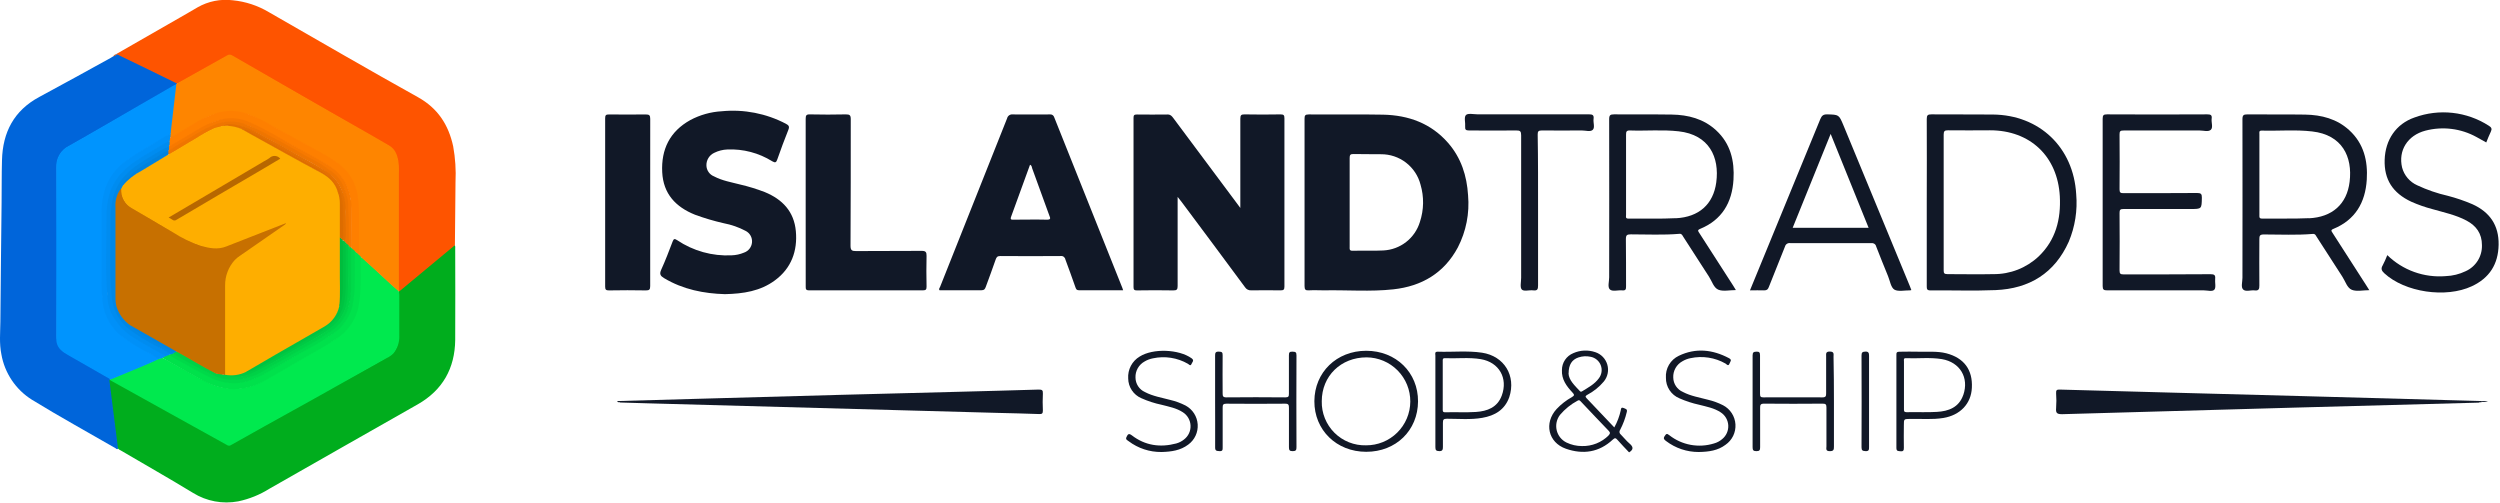 <svg width="995" height="200" viewBox="0 0 995 200" fill="none" xmlns="http://www.w3.org/2000/svg">
<g clip-path="url(#clip0_2_448)">
<path d="M181.052 97.588C181.192 98.021 181.233 98.48 181.173 98.932C181.173 111.026 181.267 123.12 181.173 135.282C181.052 146.583 176.174 155.278 166.27 160.922C146.597 172.143 126.87 183.256 107.223 194.517C103.41 196.915 99.201 198.617 94.793 199.543C88.609 200.701 82.216 199.508 76.866 196.197C67.352 190.405 57.65 184.909 48.041 179.265C47.634 179.106 47.27 178.853 46.98 178.526C46.563 178.244 46.563 177.8 46.509 177.37C45.488 169.065 44.386 160.774 43.378 152.469C43.246 152.026 43.274 151.55 43.459 151.125C44.023 150.763 44.453 151.125 44.803 151.408C51.468 155.143 58.142 158.852 64.826 162.534C71.719 166.337 78.586 170.181 85.48 173.984L90.251 176.671C90.516 176.84 90.823 176.929 91.138 176.929C91.452 176.929 91.759 176.84 92.025 176.671L118.901 161.701C127.676 156.823 136.37 151.905 145.24 147.054C148.424 145.293 151.596 143.519 154.754 141.678C156.382 140.728 157.57 139.173 158.06 137.351C158.46 136.046 158.655 134.686 158.637 133.32C158.637 127.622 158.718 121.924 158.637 116.227C158.812 115.407 159.524 115.031 160.075 114.574C166.66 109.077 173.285 103.648 179.843 98.125C180.165 97.87 180.515 97.507 181.052 97.588Z" fill="#00AD1D"/>
<path d="M43.782 151.125C43.459 151.219 43.553 151.488 43.58 151.703C44.709 160.662 45.842 169.621 46.98 178.58C46.55 179.01 46.254 178.58 45.959 178.378C34.939 172.008 23.638 165.813 12.726 159.108C9.539 157.118 6.808 154.478 4.71 151.362C2.612 148.245 1.195 144.721 0.551 141.02C-0.336 136.706 0.108 132.339 0.148 127.998C0.269 112.249 0.47 96.499 0.632 80.736C0.699 75.079 0.632 69.421 0.793 63.764C1.075 52.637 5.55 43.996 15.655 38.581C25.17 33.488 34.59 28.233 44.05 23.046C44.426 22.845 44.776 22.603 45.152 22.375C45.529 22.146 46.066 21.877 46.496 21.514C46.885 21.444 47.286 21.531 47.611 21.756C54.828 25.304 62.071 28.785 69.327 32.265C69.798 32.493 70.403 32.614 70.523 33.286C70.51 33.381 70.476 33.472 70.425 33.553C70.374 33.634 70.307 33.703 70.228 33.757L41.658 50.205C36.955 52.892 32.252 55.674 27.548 58.268C25.998 59.026 24.706 60.225 23.833 61.714C22.961 63.203 22.547 64.917 22.643 66.64C22.715 89.037 22.715 111.407 22.643 133.75C22.561 135.194 22.911 136.63 23.648 137.874C24.386 139.119 25.477 140.116 26.782 140.738C32.157 143.775 37.533 146.919 42.908 150.01C43.311 150.252 43.795 150.413 43.983 150.91C44.037 151.112 43.943 151.166 43.782 151.125Z" fill="#0065DA"/>
<path d="M70.416 33.233C67.191 31.647 63.966 30.048 60.727 28.476L47.8 22.213C47.356 22.012 46.966 21.622 46.456 21.716C46.428 21.698 46.406 21.671 46.394 21.64C46.382 21.608 46.38 21.574 46.389 21.541C46.389 21.474 46.389 21.447 46.389 21.447L71.921 6.813C74.179 5.469 76.463 4.26 78.64 2.916C82.87 0.499 87.767 -0.486 92.602 0.108C97.731 0.603 102.685 2.237 107.102 4.892C126.816 16.193 146.476 27.629 166.311 38.662C174.279 43.096 178.512 49.681 180.367 58.241C181.212 62.916 181.523 67.673 181.294 72.418C181.204 80.804 181.124 89.194 181.052 97.588L158.785 116.079C158.67 116.014 158.584 115.909 158.543 115.783C158.409 115.166 158.368 114.531 158.422 113.902C158.422 98.188 158.422 82.479 158.422 66.774C158.549 64.348 157.915 61.942 156.608 59.894C155.731 58.816 154.612 57.96 153.343 57.394L113.794 34.711L92.495 22.482C92.164 22.269 91.779 22.155 91.386 22.155C90.993 22.155 90.608 22.269 90.278 22.482C84.096 25.936 77.941 29.43 71.733 32.83C71.316 33.058 70.953 33.421 70.416 33.233Z" fill="#FE5400"/>
<path d="M468.696 78.358V80.736C468.696 91.769 468.696 102.802 468.696 113.835C468.696 115.178 468.387 115.608 466.962 115.582C462.138 115.474 457.314 115.514 452.489 115.582C451.428 115.582 451.146 115.286 451.146 114.238C451.146 91.796 451.146 69.354 451.146 46.913C451.146 45.878 451.387 45.569 452.489 45.569C456.521 45.569 460.646 45.663 464.718 45.569C465.914 45.569 466.371 46.214 466.922 46.913L492.307 80.951L493.65 82.766V80.535C493.65 69.448 493.65 58.348 493.65 47.262C493.65 45.837 493.986 45.502 495.384 45.528C500.141 45.623 504.912 45.609 509.669 45.528C510.918 45.528 511.201 45.864 511.201 47.074C511.201 69.399 511.201 91.715 511.201 114.023C511.201 115.259 510.878 115.582 509.655 115.555C505.772 115.474 501.888 115.555 498.004 115.555C497.52 115.593 497.035 115.5 496.599 115.285C496.164 115.069 495.795 114.74 495.532 114.332C487.164 103.008 478.765 91.711 470.335 80.441C469.905 79.903 469.475 79.366 468.696 78.358Z" fill="#111827"/>
<path d="M288.504 117.073C280.185 116.831 271.867 115.232 264.315 110.704C262.864 109.843 262.366 109.104 263.146 107.384C264.826 103.689 266.277 99.886 267.715 96.096C268.158 94.954 268.508 94.941 269.502 95.586C275.891 99.885 283.5 102.002 291.191 101.619C292.883 101.565 294.55 101.201 296.11 100.544C296.973 100.252 297.734 99.716 298.299 99C298.864 98.285 299.21 97.421 299.294 96.513C299.388 95.571 299.192 94.623 298.734 93.795C298.275 92.967 297.576 92.298 296.728 91.877C294.014 90.445 291.101 89.427 288.087 88.853C284.188 87.97 280.35 86.834 276.597 85.453C268.924 82.376 263.992 77.135 263.562 68.548C263.106 59.437 266.586 52.328 274.716 47.8C278.593 45.725 282.877 44.523 287.267 44.279C296.082 43.414 304.958 45.147 312.8 49.264C313.915 49.856 314.305 50.339 313.767 51.67C312.195 55.54 310.771 59.477 309.373 63.428C308.943 64.638 308.607 64.92 307.357 64.194C302.011 60.859 295.78 59.219 289.485 59.491C287.662 59.563 285.876 60.021 284.244 60.835C283.301 61.277 282.507 61.983 281.958 62.869C281.41 63.754 281.13 64.779 281.153 65.82C281.167 66.769 281.464 67.693 282.005 68.473C282.546 69.253 283.306 69.854 284.19 70.201C287.429 71.921 291.03 72.512 294.537 73.426C297.887 74.205 301.178 75.215 304.388 76.45C311.402 79.339 316.038 84.177 316.751 92.011C317.463 99.846 314.963 106.793 308.392 111.604C302.627 115.864 295.881 116.912 288.504 117.073Z" fill="#111827"/>
<path d="M320.661 80.374C320.661 69.341 320.661 58.308 320.661 47.289C320.661 45.945 320.903 45.488 322.354 45.528C327.12 45.636 331.882 45.636 336.639 45.528C338.171 45.528 338.601 45.824 338.601 47.437C338.601 64.221 338.601 81.032 338.507 97.803C338.507 99.603 339.045 99.939 340.697 99.926C349.419 99.845 358.167 99.926 366.835 99.845C368.434 99.845 368.797 100.329 368.77 101.848C368.662 105.879 368.689 109.991 368.77 114.063C368.77 115.192 368.528 115.555 367.332 115.555C352.227 115.555 337.123 115.555 322.018 115.555C320.675 115.555 320.675 115.004 320.675 114.009C320.684 102.802 320.679 91.59 320.661 80.374Z" fill="#111827"/>
<path d="M258.778 80.548C258.778 91.648 258.778 102.735 258.778 113.835C258.778 115.178 258.483 115.608 257.058 115.582C252.167 115.474 247.275 115.501 242.384 115.582C241.161 115.582 240.852 115.272 240.852 114.05C240.852 91.733 240.852 69.417 240.852 47.101C240.852 45.891 241.121 45.529 242.371 45.555C247.262 45.555 252.153 45.636 257.045 45.555C258.389 45.555 258.792 45.864 258.792 47.289C258.752 58.362 258.778 69.448 258.778 80.548Z" fill="#111827"/>
<path d="M836.861 80.548C836.861 69.462 836.861 58.362 836.861 47.262C836.861 45.837 837.224 45.515 838.621 45.515C851.916 45.587 865.206 45.587 878.492 45.515C879.836 45.515 880.441 45.77 880.239 47.222C880.038 48.673 880.911 50.81 879.876 51.683C878.842 52.557 877.014 51.938 875.522 51.938C865.43 51.938 855.365 51.938 845.246 51.938C843.902 51.938 843.566 52.18 843.58 53.538C843.643 60.803 843.643 68.078 843.58 75.361C843.58 76.611 843.929 76.893 845.139 76.88C854.922 76.88 864.691 76.88 874.474 76.812C875.952 76.812 876.369 77.189 876.342 78.667C876.248 83.182 876.342 83.182 871.76 83.182C862.917 83.182 854.075 83.182 845.233 83.182C843.889 83.182 843.566 83.451 843.58 84.795C843.643 92.392 843.643 99.98 843.58 107.559C843.58 108.903 843.862 109.212 845.193 109.212C856.736 109.212 868.266 109.212 879.809 109.131C881.247 109.131 881.798 109.454 881.637 110.945C881.476 112.437 882.067 114.399 881.314 115.286C880.562 116.173 878.492 115.555 877.001 115.555C864.221 115.555 851.468 115.555 838.635 115.555C837.291 115.555 836.861 115.286 836.861 113.835C836.888 102.748 836.861 91.648 836.861 80.548Z" fill="#111827"/>
<path d="M950.144 101.539C953.192 104.515 956.844 106.802 960.853 108.245C964.862 109.687 969.133 110.25 973.379 109.897C976.138 109.802 978.848 109.134 981.334 107.935C983.323 107.042 985.002 105.578 986.155 103.728C987.309 101.878 987.885 99.726 987.812 97.547C987.812 92.978 985.567 89.861 981.67 87.791C977.37 85.507 972.626 84.539 968.017 83.209C965.176 82.459 962.399 81.484 959.712 80.293C952.268 76.812 948.828 71.397 949.096 63.549C949.365 55.701 953.544 49.345 960.989 46.751C965.836 44.979 971.028 44.354 976.158 44.925C981.287 45.497 986.214 47.248 990.553 50.044C991.628 50.689 991.897 51.307 991.346 52.422C990.674 53.766 990.123 55.271 989.532 56.696C988.188 55.983 986.965 55.231 985.661 54.545C979.449 51.112 972.154 50.203 965.289 52.006C958.167 53.887 954.445 59.934 956.03 66.667C956.44 68.219 957.193 69.659 958.232 70.882C959.272 72.105 960.572 73.08 962.037 73.735C965.95 75.573 970.05 76.983 974.266 77.941C977.592 78.809 980.848 79.923 984.009 81.274C990.929 84.405 994.584 89.646 994.45 97.4C994.316 105.153 990.795 110.65 983.807 113.915C973.419 118.78 957.132 116.307 948.962 108.768C947.887 107.774 947.497 106.954 948.317 105.597C949.002 104.279 949.612 102.925 950.144 101.539V101.539Z" fill="#111827"/>
<path d="M245.811 159.618C259.724 159.215 273.61 158.825 287.469 158.449C318.923 157.553 350.377 156.711 381.832 155.923C392.367 155.641 402.889 155.385 413.411 155.049C414.755 155.049 415.131 155.305 415.064 156.648C414.952 158.887 414.952 161.129 415.064 163.368C415.064 164.537 414.782 164.832 413.613 164.792C408.17 164.577 402.714 164.483 397.259 164.335L258.174 160.532L246.886 160.196C246.536 159.954 246.106 160.196 245.743 159.968C245.713 159.911 245.703 159.845 245.715 159.781C245.727 159.717 245.761 159.66 245.811 159.618V159.618Z" fill="#111827"/>
<path d="M986.508 160.25L913.015 162.239C882.241 163.081 851.477 163.95 820.722 164.846C818.76 164.846 818.141 164.443 818.33 162.467C818.477 160.468 818.477 158.46 818.33 156.46C818.262 155.264 818.639 155.009 819.781 155.049C835.262 155.506 850.738 155.927 866.21 156.313L916.589 157.656L987.704 159.618C987.741 159.651 987.768 159.694 987.782 159.741C987.796 159.789 987.797 159.839 987.785 159.887C987.785 159.981 987.785 160.021 987.785 160.021C987.287 160.196 986.857 160.008 986.508 160.25Z" fill="#111827"/>
<path d="M612.148 83.868C612.148 93.771 612.148 103.675 612.148 113.579C612.148 115.044 611.946 115.77 610.267 115.568C608.587 115.367 606.625 116.079 605.738 115.286C604.851 114.493 605.416 112.235 605.416 110.623C605.416 91.702 605.416 72.772 605.416 53.833C605.416 52.248 605.026 51.898 603.48 51.925C597.218 52.019 590.943 51.925 584.667 51.925C583.417 51.925 583.041 51.589 583.135 50.38C583.269 48.821 582.624 46.738 583.404 45.837C584.183 44.937 586.454 45.502 588.053 45.502C602.835 45.502 617.617 45.502 632.399 45.502C633.837 45.502 634.442 45.797 634.24 47.316C634.039 48.834 634.859 50.729 633.931 51.656C633.004 52.584 631.082 51.912 629.591 51.925C624.216 51.925 618.934 51.992 613.613 51.925C612.269 51.925 611.987 52.315 612 53.591C612.175 63.683 612.148 73.775 612.148 83.868Z" fill="#111827"/>
<path d="M483.612 159.632C483.612 153.611 483.612 147.537 483.612 141.584C483.612 140.482 483.72 139.918 485.077 139.945C486.434 139.972 486.622 140.294 486.609 141.504C486.542 146.516 486.609 151.529 486.609 156.541C486.609 157.656 486.743 158.154 488.087 158.154C495.908 158.073 503.738 158.073 511.577 158.154C512.813 158.154 513.001 157.777 512.988 156.675C512.988 151.596 512.988 146.516 512.988 141.45C512.988 140.348 513.163 139.918 514.399 139.958C515.635 139.999 516.012 140.16 515.998 141.477C515.944 153.643 515.944 165.8 515.998 177.948C515.998 179.131 515.783 179.547 514.493 179.561C513.203 179.574 513.001 179.09 513.001 177.961C513.001 172.761 513.001 167.56 513.001 162.36C513.001 161.123 512.84 160.64 511.429 160.667C503.662 160.738 495.89 160.738 488.114 160.667C486.837 160.667 486.609 161.07 486.622 162.239C486.622 167.493 486.622 172.761 486.622 178.029C486.622 179.05 486.622 179.641 485.279 179.547C484.217 179.466 483.612 179.466 483.626 178.069C483.666 171.914 483.612 165.773 483.612 159.632Z" fill="#111827"/>
<path d="M729.907 159.833C729.907 165.786 729.907 171.74 729.907 177.693C729.907 178.942 729.826 179.561 728.267 179.561C726.493 179.561 726.923 178.526 726.923 177.625C726.923 172.479 726.923 167.345 726.923 162.212C726.923 161.016 726.668 160.64 725.405 160.653C717.638 160.725 709.87 160.725 702.103 160.653C700.679 160.653 700.517 161.15 700.531 162.36C700.531 167.56 700.531 172.774 700.531 177.975C700.531 179.131 700.329 179.561 699.039 179.561C697.749 179.561 697.534 179.09 697.534 177.935C697.534 165.786 697.534 153.629 697.534 141.463C697.534 140.12 698.031 140.012 699.147 139.958C700.262 139.905 700.491 140.388 700.491 141.463C700.491 146.53 700.491 151.609 700.491 156.689C700.491 157.818 700.706 158.167 701.834 158.154C709.669 158.154 717.503 158.086 725.338 158.154C726.681 158.154 726.802 157.63 726.802 156.528C726.802 151.636 726.802 146.758 726.802 141.867C726.802 140.805 726.56 139.891 728.321 139.918C730.081 139.945 729.745 140.98 729.745 141.974C729.862 147.923 729.916 153.876 729.907 159.833Z" fill="#111827"/>
<path d="M676.06 179.897C671.398 179.903 666.862 178.384 663.146 175.569C662.528 175.072 661.802 174.669 662.514 173.594C663.226 172.519 663.415 172.479 664.409 173.231C666.884 175.169 669.792 176.478 672.883 177.047C675.975 177.615 679.158 177.427 682.161 176.497C683.371 176.169 684.492 175.571 685.44 174.75C686.244 174.093 686.881 173.256 687.299 172.306C687.718 171.356 687.906 170.321 687.849 169.285C687.791 168.248 687.489 167.24 686.968 166.343C686.446 165.445 685.72 164.684 684.848 164.12C682.241 162.387 679.191 161.849 676.235 161.083C673.548 160.497 670.928 159.641 668.414 158.53C666.799 157.867 665.423 156.733 664.464 155.275C663.504 153.817 663.008 152.104 663.038 150.359C662.911 148.555 663.332 146.755 664.245 145.194C665.159 143.633 666.523 142.384 668.158 141.611C674.877 138.373 681.596 139.085 688.141 142.552C689.485 143.251 688.625 143.896 688.342 144.702C687.885 145.925 687.254 145.038 686.77 144.702C682.54 142.29 677.568 141.524 672.808 142.552C671.7 142.771 670.637 143.175 669.663 143.748C668.494 144.371 667.525 145.313 666.869 146.464C666.212 147.615 665.895 148.928 665.954 150.252C665.973 151.484 666.348 152.685 667.035 153.708C667.722 154.731 668.691 155.533 669.825 156.017C672.956 157.656 676.45 158.194 679.823 159.108C681.891 159.599 683.894 160.335 685.789 161.298C687.194 162.034 688.386 163.12 689.248 164.451C690.11 165.782 690.613 167.314 690.709 168.897C690.805 170.48 690.49 172.061 689.796 173.487C689.101 174.912 688.049 176.134 686.743 177.034C683.72 179.319 680.145 179.829 676.06 179.897Z" fill="#111827"/>
<path d="M462.272 179.897C457.558 179.951 452.959 178.438 449.197 175.596C448.727 175.234 447.853 174.911 448.324 173.997C448.794 173.083 449.049 172.17 450.514 173.298C455.768 177.33 461.735 178.19 468.105 176.51C469.253 176.203 470.324 175.658 471.249 174.911C472.098 174.262 472.777 173.417 473.228 172.448C473.678 171.479 473.888 170.416 473.837 169.348C473.787 168.281 473.479 167.242 472.939 166.319C472.4 165.397 471.644 164.619 470.738 164.053C468.172 162.387 465.188 161.849 462.299 161.097C459.525 160.515 456.822 159.636 454.236 158.476C452.698 157.813 451.386 156.717 450.46 155.321C449.534 153.925 449.034 152.29 449.022 150.615C448.907 148.883 449.272 147.153 450.078 145.616C450.885 144.079 452.101 142.796 453.591 141.907C458.899 138.561 469.166 138.964 474.246 142.592C475.455 143.466 474.515 144.097 474.246 144.796C473.802 145.938 473.211 145.011 472.808 144.796C468.585 142.364 463.609 141.588 458.846 142.619C457.673 142.84 456.549 143.268 455.526 143.882C454.394 144.508 453.458 145.437 452.822 146.564C452.186 147.691 451.875 148.972 451.925 150.265C451.931 151.495 452.293 152.697 452.968 153.725C453.643 154.753 454.602 155.563 455.728 156.057C458.873 157.71 462.366 158.248 465.726 159.161C467.862 159.662 469.928 160.42 471.881 161.419C473.247 162.16 474.404 163.234 475.244 164.542C476.083 165.851 476.577 167.35 476.681 168.901C476.784 170.452 476.493 172.004 475.835 173.412C475.176 174.82 474.172 176.038 472.915 176.954C469.838 179.278 466.21 179.802 462.272 179.897Z" fill="#111827"/>
<path d="M743.882 159.833C743.882 165.854 743.882 171.928 743.882 177.881C743.882 178.929 743.882 179.628 742.458 179.547C741.289 179.48 740.886 179.278 740.886 178.002C740.939 165.827 740.939 153.661 740.886 141.504C740.886 140.267 741.235 139.985 742.444 139.931C743.654 139.878 743.896 140.509 743.882 141.584C743.869 147.658 743.882 153.746 743.882 159.833Z" fill="#111827"/>
<path d="M46.375 21.501V21.77C46.032 22.107 45.597 22.336 45.125 22.428C45.313 21.73 45.945 21.716 46.375 21.501Z" fill="#D9641F"/>
<path d="M990.257 159.618C989.445 159.929 988.567 160.031 987.704 159.914C987.697 159.807 987.697 159.699 987.704 159.591L990.257 159.618Z" fill="#111827"/>
<path d="M158.731 115.917C158.737 115.971 158.737 116.025 158.731 116.079C158.881 116.612 158.945 117.165 158.92 117.718C158.92 123.093 158.92 128.321 158.92 133.629C159.025 136.181 158.188 138.683 156.568 140.657C155.753 141.463 154.802 142.118 153.759 142.592C144.173 147.967 134.583 153.343 124.988 158.718C118.363 162.413 111.711 166.069 105.086 169.764C100.705 172.201 96.329 174.656 91.957 177.128C91.726 177.3 91.446 177.392 91.158 177.392C90.87 177.392 90.59 177.3 90.358 177.128C82.873 172.949 75.361 168.823 67.863 164.658L43.674 151.219C43.745 151.192 43.813 151.156 43.876 151.112C44.156 150.726 44.567 150.454 45.031 150.346C50.259 148.182 55.459 145.965 60.673 143.802C61.368 143.428 62.086 143.101 62.823 142.821C63.392 142.587 63.996 142.451 64.611 142.417C66.841 143.439 68.911 144.769 71.061 145.925C75.092 148.048 78.868 150.44 82.967 152.321C86.492 154.037 90.393 154.832 94.308 154.633C98.223 154.433 102.024 153.245 105.355 151.179C114.009 146.234 122.677 141.329 131.237 136.222C134.411 134.487 137.164 132.074 139.3 129.154C141.182 126.297 142.332 123.02 142.646 119.613C143.107 114.457 143.273 109.28 143.143 104.105C143.143 103.527 142.995 102.909 143.479 102.426C143.936 102.224 144.218 102.546 144.514 102.802C146.422 104.441 148.223 106.202 150.091 107.895C152.698 110.247 155.211 112.679 157.858 114.99C158.202 115.245 158.497 115.559 158.731 115.917V115.917Z" fill="#00E94E"/>
<path d="M63.011 142.969C59.061 144.917 54.949 146.436 50.917 148.183C48.646 149.164 46.335 150.077 44.037 151.018L26.944 141.235C24.834 140.026 22.912 138.668 22.495 136.048C22.424 135.54 22.393 135.028 22.401 134.516C22.401 111.832 22.401 89.162 22.401 66.492C22.327 64.734 22.77 62.992 23.675 61.482C24.581 59.973 25.908 58.762 27.494 57.999C37.076 52.624 46.577 47.007 56.118 41.511L69.045 34.052C69.421 33.837 69.825 33.69 70.214 33.501C70.348 33.713 70.436 33.951 70.47 34.199C70.505 34.447 70.487 34.699 70.416 34.939C69.878 40.315 69.139 45.69 68.535 51.065C68.492 51.495 68.401 51.918 68.266 52.328C68.17 52.686 68.001 53.019 67.769 53.308C67.538 53.597 67.25 53.836 66.922 54.008C62.434 56.696 57.892 59.262 53.484 62.071C50.665 63.765 48.134 65.897 45.985 68.387C42.992 72.121 41.261 76.708 41.04 81.489C40.476 88.786 40.892 96.11 40.798 103.42C40.798 107.451 40.731 111.483 40.798 115.514C40.833 118.236 41.199 120.944 41.887 123.577C43.249 128.266 46.267 132.301 50.38 134.933C53.645 137.217 57.22 138.964 60.7 140.993C61.251 141.302 61.816 141.598 62.34 141.947C62.864 142.297 63.159 142.444 63.011 142.969Z" fill="#0094FE"/>
<path d="M67.97 52.503L70.188 33.501L70.416 33.233C77.072 29.515 83.72 25.792 90.358 22.066C90.663 21.858 91.024 21.747 91.393 21.747C91.762 21.747 92.122 21.858 92.428 22.066C101.754 27.441 111.089 32.816 120.433 38.191C127.152 42.088 134.005 45.932 140.778 49.815C145.553 52.503 150.31 55.24 155.049 58.026C157.253 59.37 158.019 61.507 158.503 63.831C158.763 65.61 158.844 67.411 158.745 69.207C158.745 84.795 158.745 100.388 158.745 115.985C155.627 113.391 152.751 110.542 149.741 107.814L143.802 102.439C143.21 102.17 142.606 101.888 142.458 101.095C142.552 94.685 142.579 88.275 142.458 81.865C142.412 78.767 141.744 75.71 140.496 72.875C138.717 69.038 135.798 65.843 132.137 63.724C127.058 60.579 121.736 57.865 116.522 54.949C111.537 52.113 106.565 49.211 101.377 46.738C98.677 45.406 95.731 44.642 92.723 44.494C88.265 44.433 83.879 45.625 80.064 47.934C76.463 49.923 73.01 52.167 69.408 54.169C68.884 54.465 68.387 54.962 67.674 54.586C67.191 53.753 67.997 53.215 67.97 52.503Z" fill="#FE8500"/>
<path d="M584.291 77.713C583.82 69.972 581.536 62.837 576.349 56.884C569.522 49.063 560.572 45.851 550.48 45.636C540.644 45.434 530.807 45.636 520.917 45.542C519.452 45.542 519.196 45.945 519.21 47.302C519.21 58.335 519.21 69.354 519.21 80.387C519.21 91.42 519.21 102.694 519.21 113.848C519.21 115.286 519.586 115.649 520.97 115.555C522.959 115.434 525.002 115.555 526.977 115.555C536.182 115.38 545.428 116.159 554.593 115.151C565.84 113.915 574.75 108.701 580.219 98.475C583.517 92.08 584.929 84.879 584.291 77.713V77.713ZM565.128 88.316C564.168 91.491 562.246 94.291 559.627 96.327C557.008 98.364 553.822 99.537 550.507 99.684C546.476 99.899 542.364 99.684 538.292 99.805C536.948 99.805 537.163 99.026 537.163 98.233V80.36C537.163 74.541 537.163 68.709 537.163 62.891C537.163 61.708 537.405 61.264 538.695 61.305C542.337 61.412 545.965 61.305 549.607 61.386C553.207 61.352 556.716 62.525 559.572 64.717C562.429 66.909 564.47 69.993 565.37 73.48C566.802 78.334 566.718 83.51 565.128 88.316V88.316Z" fill="#111827"/>
<path d="M446.684 114.56C437.645 91.939 428.61 69.314 419.579 46.684C419.475 46.304 419.233 45.976 418.9 45.765C418.567 45.554 418.167 45.474 417.779 45.542C412.901 45.542 407.996 45.623 403.118 45.542C402.607 45.468 402.088 45.589 401.662 45.88C401.236 46.171 400.936 46.612 400.82 47.114C391.951 69.511 383.063 91.863 374.158 114.171C373.997 114.56 373.527 114.977 373.93 115.514C379.493 115.514 385.084 115.514 390.66 115.514C391.695 115.514 392.004 115.084 392.34 114.171C393.684 110.529 395.028 106.9 396.291 103.245C396.614 102.345 396.95 101.901 398.092 101.901C406.155 101.964 414.182 101.964 422.173 101.901C422.594 101.843 423.022 101.95 423.365 102.201C423.709 102.452 423.941 102.826 424.014 103.245C425.358 106.9 426.702 110.529 427.965 114.171C428.207 114.842 428.328 115.514 429.416 115.514C435.235 115.514 441.054 115.514 447.007 115.514C446.872 115.125 446.792 114.842 446.684 114.56ZM416.583 87.429C412.202 87.321 407.821 87.429 403.454 87.429C402.607 87.429 401.962 87.509 402.419 86.26C404.959 79.379 407.445 72.485 409.944 65.578C410.683 65.834 410.63 66.519 410.804 67.003C413.102 73.251 415.346 79.54 417.644 85.816C418.128 86.931 418.222 87.456 416.583 87.429Z" fill="#111827"/>
<path d="M826.325 77.269C825.264 58.711 811.758 45.757 793.16 45.582C785.003 45.502 776.86 45.582 768.703 45.515C767.251 45.515 766.848 45.851 766.848 47.356C766.929 58.389 766.848 69.421 766.848 80.454C766.848 91.487 766.848 102.775 766.848 113.929C766.848 115.017 766.929 115.582 768.299 115.582C776.954 115.501 785.621 115.823 794.248 115.461C807.687 114.896 817.752 108.742 823.369 96.19C825.876 90.217 826.891 83.723 826.325 77.269V77.269ZM811.409 102.036C806.523 106.647 800.039 109.181 793.321 109.104C787.247 109.239 781.16 109.104 775.086 109.104C773.809 109.104 773.567 108.728 773.581 107.546C773.581 98.515 773.581 89.498 773.581 80.468C773.581 71.437 773.581 62.555 773.581 53.591C773.581 52.248 773.917 51.831 775.314 51.858C780.891 51.952 786.468 51.858 792.045 51.858C807.955 51.858 818.921 62.192 819.808 78.116C820.292 87.267 818.182 95.532 811.409 102.036Z" fill="#111827"/>
<path d="M689.821 113.714L676.315 92.723C675.899 92.078 675.415 91.608 676.611 91.111C685.346 87.523 689.377 80.629 689.928 71.504C690.385 64.033 688.759 57.139 682.994 51.844C678.022 47.275 671.894 45.703 665.35 45.596C657.703 45.475 650.057 45.596 642.411 45.515C640.892 45.515 640.449 45.824 640.449 47.437C640.516 68.427 640.449 89.418 640.449 110.408C640.449 112.074 639.71 114.359 640.785 115.246C641.86 116.132 644.01 115.407 645.676 115.568C647.02 115.689 647.181 115.125 647.168 113.982C647.168 107.72 647.168 101.458 647.101 95.169C647.101 93.529 647.571 93.288 649.063 93.274C655.513 93.274 661.977 93.61 668.414 93.059C669.381 92.979 669.569 93.664 669.919 94.201C673.345 99.51 676.732 104.831 680.185 110.126C681.368 111.94 682.053 114.56 683.935 115.313C685.816 116.065 688.369 115.461 690.882 115.447L689.821 113.714ZM666.976 86.837C660.727 87.16 654.451 86.918 648.162 87.012C646.819 87.012 647.168 86.219 647.168 85.534C647.168 80.159 647.168 74.783 647.168 69.408C647.168 64.14 647.168 58.886 647.168 53.618C647.168 52.395 647.329 51.885 648.74 51.925C655.191 52.154 661.654 51.535 668.078 52.261C680.293 53.605 684.405 62.608 683.075 72.566C681.906 81.301 676.167 86.407 666.989 86.864L666.976 86.837Z" fill="#111827"/>
<path d="M941.867 113.714L928.375 92.723C927.958 92.078 927.461 91.594 928.657 91.111C937.405 87.523 941.41 80.602 941.974 71.518C942.444 64.033 940.805 57.152 935.04 51.858C930.081 47.289 923.94 45.717 917.396 45.609C909.749 45.488 902.103 45.609 894.47 45.528C892.938 45.528 892.495 45.837 892.495 47.45C892.562 68.508 892.495 89.552 892.495 110.609C892.495 112.222 891.783 114.345 892.831 115.272C893.879 116.2 895.814 115.393 897.359 115.582C898.905 115.77 899.254 115.111 899.227 113.62C899.147 107.478 899.227 101.337 899.227 95.196C899.227 93.852 899.402 93.314 900.988 93.314C907.492 93.314 914.009 93.65 920.527 93.1C921.481 93.019 921.669 93.704 922.018 94.242C925.445 99.55 928.845 104.871 932.285 110.166C933.468 111.98 934.153 114.601 936.048 115.353C937.943 116.106 940.469 115.501 942.982 115.487C942.525 114.748 942.203 114.224 941.867 113.714ZM918.901 86.837C912.719 87.12 906.511 86.918 900.302 86.999C899.079 86.999 899.241 86.327 899.241 85.574C899.241 80.199 899.241 74.824 899.241 69.448C899.241 64.073 899.241 58.698 899.241 53.323C899.241 52.691 898.985 51.979 900.154 51.979C906.874 52.167 913.593 51.535 920.245 52.315C932.204 53.658 936.37 62.393 935.147 72.351C934.072 81.247 928.213 86.461 918.901 86.878V86.837Z" fill="#111827"/>
<path d="M760.116 113.875C751.327 92.607 742.53 71.303 733.723 49.963C731.895 45.569 731.895 45.649 727.179 45.515C725.62 45.515 725.069 46.053 724.491 47.383C717.208 65.193 709.897 82.994 702.56 100.786C700.544 105.678 698.528 110.583 696.486 115.568C698.502 115.568 700.316 115.487 702.13 115.568C703.232 115.568 703.635 115.192 703.998 114.224C706.121 108.849 708.325 103.474 710.435 98.099C710.552 97.661 710.826 97.281 711.206 97.034C711.585 96.786 712.043 96.686 712.491 96.755C723.241 96.755 734.019 96.755 744.823 96.755C745.25 96.698 745.683 96.805 746.034 97.055C746.386 97.304 746.63 97.677 746.718 98.099C748.25 102.063 749.849 106 751.448 109.924C752.227 111.832 752.577 114.48 754.015 115.299C755.453 116.119 758.14 115.541 760.263 115.555C760.419 115.533 760.572 115.497 760.72 115.447C760.519 114.896 760.331 114.386 760.116 113.875ZM713.485 90.667L728.603 53.296L743.708 90.667H713.485Z" fill="#111827"/>
<path d="M648.498 176.483C647.262 175.435 646.268 174.118 645.112 172.976C644.961 172.87 644.833 172.734 644.737 172.576C644.641 172.419 644.579 172.243 644.553 172.06C644.528 171.877 644.541 171.691 644.591 171.514C644.641 171.336 644.727 171.17 644.843 171.027C646 168.811 646.876 166.459 647.45 164.026C647.786 162.803 647.047 162.763 646.268 162.413C645.085 161.903 645.166 162.83 645.045 163.394C644.521 165.745 643.661 168.008 642.491 170.114C638.769 166.19 635.127 162.306 631.445 158.476C630.76 157.75 631.123 157.522 631.754 157.132C634.261 155.811 636.487 154.018 638.312 151.851C639.074 150.929 639.6 149.835 639.845 148.664C640.089 147.494 640.045 146.281 639.716 145.131C639.386 143.981 638.781 142.928 637.954 142.065C637.126 141.201 636.101 140.552 634.966 140.173C632.089 139.182 628.943 139.322 626.164 140.563C624.827 141.105 623.683 142.034 622.878 143.231C622.073 144.429 621.645 145.839 621.649 147.282C621.461 150.991 623.476 153.692 625.815 156.192C626.608 157.038 626.742 157.414 625.6 158.06C623.35 159.312 621.306 160.903 619.539 162.776C614.446 168.326 616.139 176.107 623.221 178.593C630.034 180.972 636.444 180.058 641.887 174.965C642.706 174.199 643.056 174.279 643.728 175.045C645.246 176.779 646.859 178.432 648.377 180.044C650.299 178.875 650.03 177.773 648.498 176.483ZM624.31 148.586C624.31 145.132 625.653 143.116 628.234 142.256C629.789 141.737 631.456 141.648 633.058 142.001C633.964 142.168 634.813 142.565 635.521 143.155C636.23 143.744 636.775 144.506 637.104 145.367C637.434 146.228 637.536 147.159 637.402 148.071C637.267 148.983 636.901 149.845 636.337 150.574C634.644 152.913 632.104 154.243 629.712 155.721C629.43 155.896 629.094 156.003 628.852 155.721C626.702 153.437 624.377 151.26 624.269 148.586H624.31ZM640.261 173.272C638.869 174.667 637.207 175.764 635.378 176.497C633.548 177.229 631.588 177.581 629.618 177.531C627.482 177.533 625.373 177.05 623.45 176.12C622.476 175.642 621.622 174.953 620.948 174.104C620.275 173.254 619.799 172.265 619.556 171.208C619.313 170.151 619.308 169.054 619.542 167.995C619.776 166.936 620.244 165.943 620.91 165.088C622.856 162.794 625.218 160.889 627.871 159.471C628.462 159.094 628.744 159.363 629.121 159.753C632.856 163.704 636.592 167.668 640.368 171.578C641 172.291 640.758 172.694 640.22 173.272H640.261Z" fill="#111827"/>
<path d="M543.748 139.609C531.976 139.609 523.174 148.169 523.12 159.659C523.067 171.148 531.909 179.816 543.761 179.816C555.614 179.816 564.308 171.296 564.375 159.78C564.443 148.263 555.614 139.609 543.748 139.609ZM543.681 177.236C541.357 177.298 539.045 176.888 536.884 176.03C534.724 175.172 532.761 173.883 531.113 172.244C529.466 170.604 528.168 168.646 527.3 166.49C526.432 164.333 526.011 162.023 526.063 159.699C526.063 149.634 533.683 142.229 543.909 142.229C546.208 142.244 548.481 142.712 550.599 143.605C552.716 144.499 554.638 145.801 556.252 147.437C557.867 149.073 559.144 151.011 560.009 153.14C560.875 155.269 561.313 157.548 561.298 159.847C561.283 162.145 560.816 164.418 559.922 166.536C559.029 168.654 557.727 170.575 556.091 172.19C554.455 173.805 552.517 175.081 550.388 175.947C548.258 176.813 545.979 177.251 543.681 177.236V177.236Z" fill="#111827"/>
<path d="M589.854 140.375C584.009 139.501 578.096 140.173 572.223 139.972C570.88 139.972 571.283 140.859 571.283 141.517C571.283 147.591 571.283 153.612 571.283 159.739C571.283 165.867 571.283 171.834 571.283 177.975C571.283 179.198 571.605 179.507 572.828 179.547C574.051 179.587 574.293 178.996 574.279 177.908C574.279 174.723 574.279 171.525 574.279 168.326C574.279 166.982 574.535 166.673 575.879 166.66C580.568 166.66 585.285 167.117 589.948 166.297C594.934 165.437 598.912 163.112 600.699 158.046C603.454 149.58 598.71 141.719 589.854 140.375ZM597.702 157.441C595.942 162.185 591.924 163.663 587.422 163.959C583.39 164.228 579.278 163.959 575.207 164.093C574.091 164.093 574.212 163.502 574.212 162.749C574.212 159.551 574.212 156.366 574.212 153.168C574.212 149.97 574.212 146.892 574.212 143.761C574.212 143.13 574.091 142.512 575.113 142.565C579.856 142.753 584.64 142.149 589.37 142.942C596.654 144.191 600.255 150.507 597.702 157.441Z" fill="#111827"/>
<path d="M774.656 140.617C771 139.69 767.305 140.093 764.107 139.985C760.908 139.878 758.61 139.985 756.044 139.985C755.063 139.985 754.7 140.227 754.767 141.235C754.767 153.58 754.767 165.921 754.767 178.257C754.767 179.682 755.506 179.48 756.393 179.601C757.28 179.722 757.804 179.413 757.737 178.257C757.656 175.247 757.737 172.237 757.737 169.24C757.737 166.741 757.737 166.781 760.129 166.727C764.577 166.633 769.025 167.077 773.446 166.351C780.165 165.249 784.519 160.667 784.801 154.337C785.178 147.134 781.63 142.444 774.656 140.617ZM781.375 157.213C779.655 162.145 775.529 163.677 770.866 163.932C766.835 164.187 762.803 163.932 758.839 164.053C757.804 164.053 757.764 163.596 757.777 162.817C757.777 159.618 757.777 156.42 757.777 153.222C757.777 150.024 757.777 146.96 757.777 143.815C757.777 143.251 757.509 142.471 758.597 142.565C763.354 142.754 768.138 142.149 772.868 142.928C780.071 144.151 783.767 150.319 781.388 157.226L781.375 157.213Z" fill="#111827"/>
<path d="M142.606 101.176L143.788 102.358C143.399 102.708 143.546 103.178 143.546 103.595C143.546 106.753 143.667 109.924 143.546 113.082C143.501 116.106 143.214 119.121 142.686 122.099C142.129 124.749 141.043 127.26 139.494 129.481C137.944 131.702 135.964 133.588 133.669 135.027C129.208 138.01 124.451 140.496 119.828 143.224C115.205 145.952 110.677 148.492 106.094 151.125C101.645 153.911 96.428 155.214 91.191 154.848C87.15 154.339 83.255 153.013 79.742 150.951C75.926 148.881 72.163 146.718 68.387 144.595L64.638 142.444C64.638 141.988 65.041 141.907 65.336 141.746C66.129 141.558 66.774 140.926 67.648 140.993C73.173 144.488 78.913 147.63 84.835 150.4C91.379 153.329 97.816 152.644 103.998 149.204C112.437 144.527 120.796 139.676 129.1 134.758C132.087 133.178 134.725 131.012 136.854 128.388C139.106 125.238 140.403 121.506 140.59 117.638C140.993 112.397 140.832 107.129 140.859 101.875C140.859 101.283 140.644 100.531 141.504 100.276C141.762 100.281 142.01 100.373 142.21 100.536C142.409 100.699 142.549 100.924 142.606 101.176V101.176Z" fill="#00E14B"/>
<path d="M65.39 142.028L64.638 142.498L63.011 142.968C61.584 141.79 60.002 140.813 58.308 140.066C54.809 138.249 51.462 136.155 48.297 133.804C44.246 130.558 41.603 125.874 40.919 120.728C40.563 117.952 40.401 115.155 40.435 112.356C40.435 102.95 40.435 93.543 40.435 84.136C40.426 80.544 41.096 76.984 42.411 73.641C43.993 69.888 46.567 66.637 49.855 64.234C54.787 60.472 60.297 57.784 65.444 54.451C66.331 53.887 67.581 53.726 67.97 52.503L67.809 54.626C68.185 55.177 67.957 55.647 67.634 56.118C64.248 58.227 60.767 60.149 57.381 62.313C54.478 64.024 51.774 66.052 49.318 68.36C45.897 71.762 43.72 76.216 43.136 81.005C42.824 83.515 42.671 86.042 42.68 88.571C42.586 96.325 42.572 104.078 42.68 111.832C42.609 114.991 42.902 118.147 43.553 121.239C44.31 124.364 45.85 127.245 48.028 129.611C51.414 133.306 55.728 135.645 60.001 138.037C61.52 138.883 63.065 139.703 64.557 140.603C65.067 140.912 65.847 141.101 65.39 142.028Z" fill="#0090F8"/>
<path d="M67.5 56.051L67.809 54.626C70.779 53.175 73.547 51.347 76.396 49.667C79.447 47.697 82.734 46.117 86.179 44.964C89.901 43.855 93.866 43.855 97.588 44.964C101.617 46.367 105.479 48.211 109.104 50.46C112.975 52.597 116.845 54.72 120.701 56.87C124.975 59.249 129.383 61.399 133.427 64.154C135.887 65.721 137.97 67.811 139.528 70.276C141.087 72.74 142.083 75.518 142.444 78.412C142.74 80.472 142.888 82.552 142.888 84.633C142.888 89.74 142.888 94.847 142.888 99.94C142.888 100.356 143.049 100.827 142.673 101.176L141.732 100.464C141.097 100.13 140.535 99.674 140.079 99.12C139.968 98.978 139.882 98.82 139.824 98.65C139.726 98.104 139.694 97.549 139.73 96.997C139.73 92.28 139.824 87.59 139.73 82.86C139.804 78.304 138.326 73.858 135.537 70.255C133.313 67.786 130.641 65.761 127.662 64.288C119.895 59.854 112.034 55.594 104.213 51.253C102.339 50.222 100.394 49.324 98.394 48.566C95.944 47.635 93.324 47.237 90.709 47.397C88.093 47.557 85.541 48.271 83.222 49.493C78.439 51.818 74.004 54.734 69.408 57.394C69.005 57.636 68.602 57.878 68.172 58.093C67.742 58.308 67.339 58.093 67.245 57.596C67.18 57.334 67.17 57.063 67.214 56.797C67.257 56.531 67.355 56.278 67.5 56.051V56.051Z" fill="#FE7F00"/>
<path d="M67.5 56.05V57.623C67.461 57.807 67.393 57.984 67.298 58.147C66.106 59.066 64.833 59.876 63.495 60.566C59.73 62.665 56.111 65.017 52.664 67.607C50.434 69.332 48.584 71.497 47.229 73.969C45.874 76.441 45.043 79.165 44.789 81.973C44.48 84.916 44.4 87.885 44.359 90.842C44.265 97.037 44.279 103.259 44.359 109.467C44.359 112.303 44.48 115.138 44.789 117.974C45.021 120.582 45.803 123.112 47.084 125.396C48.365 127.68 50.115 129.666 52.221 131.224C55.87 133.802 59.686 136.136 63.643 138.211C64.745 138.843 65.887 139.407 66.949 140.079C67.312 140.308 67.728 140.482 67.822 140.98C67.818 141.011 67.807 141.041 67.79 141.068C67.772 141.094 67.749 141.117 67.722 141.134C67.695 141.15 67.665 141.161 67.634 141.164C67.602 141.168 67.57 141.165 67.54 141.154L65.39 142.028C65.39 141.141 64.638 141.007 64.046 140.684C60.418 138.601 56.682 136.653 53.188 134.408C50.096 132.478 47.467 129.89 45.488 126.829C43.983 124.458 43.062 121.764 42.8 118.968C41.846 108.392 42.397 97.789 42.37 87.2C42.24 83.895 42.626 80.59 43.513 77.404C44.397 74.404 45.919 71.631 47.974 69.274C51.508 65.323 56.037 62.716 60.499 60.028L66.062 56.682C66.493 56.376 66.982 56.161 67.5 56.05Z" fill="#008CF0"/>
<path d="M67.54 141.101L67.755 141.007C67.891 140.785 68.097 140.615 68.341 140.525C68.585 140.434 68.852 140.429 69.099 140.509C73.05 142.7 76.947 144.957 80.925 147.094C84.5 149.235 88.517 150.531 92.669 150.884C95.461 150.97 98.236 150.423 100.786 149.284C104.69 147.464 108.481 145.413 112.141 143.143C117.302 140.2 122.435 137.257 127.542 134.234C129.718 133.021 131.758 131.579 133.629 129.934C136.459 127.339 138.349 123.88 139.004 120.097C139.378 117.566 139.53 115.008 139.461 112.45C139.461 108.419 139.461 104.388 139.461 100.356C139.461 99.846 139.139 99.012 140.214 99.012C140.781 99.398 141.277 99.88 141.678 100.437C140.953 100.571 141.195 101.162 141.195 101.579C141.195 105.18 141.289 108.782 141.195 112.33C141.225 115.414 140.946 118.493 140.361 121.521C139.273 126.251 136.399 130.377 132.339 133.038C128.025 135.967 123.416 138.413 118.901 141.033C115.098 143.264 111.241 145.414 107.425 147.632C103.608 149.849 99.765 151.891 95.33 152.429C91.524 152.833 87.68 152.167 84.23 150.507C78.855 148.035 73.708 144.917 68.481 142.055C68.095 141.817 67.773 141.49 67.54 141.101V141.101Z" fill="#00D949"/>
<path d="M67.285 57.959L67.486 57.623C67.594 58.389 67.957 57.878 68.185 57.744C71.41 55.836 74.622 53.9 77.861 52.032C80.861 50.124 84.107 48.632 87.509 47.598C91.55 46.57 95.823 46.969 99.604 48.727C105.409 51.226 110.771 54.586 116.294 57.65C120.54 59.988 124.8 62.326 129.006 64.731C132.769 66.882 136.061 69.529 137.916 73.601C139.196 76.404 139.882 79.442 139.931 82.524C140.012 87.899 139.931 93.368 139.931 98.784C139.528 98.972 139.327 98.636 139.071 98.461C138.86 98.267 138.686 98.034 138.561 97.776C138.511 97.665 138.479 97.547 138.467 97.427C138.386 93.745 138.467 90.062 138.467 86.394C138.572 83.516 138.323 80.637 137.728 77.82C136.751 73.704 134.274 70.101 130.78 67.715C127.474 65.524 124.061 63.683 120.554 61.735C116.522 59.437 112.491 57.152 108.325 55.016C105.626 53.371 102.835 51.881 99.966 50.554C97.592 49.566 95.09 48.914 92.535 48.619C90.356 48.523 88.182 48.904 86.165 49.735C83.411 50.732 80.775 52.03 78.304 53.605C75.025 55.661 71.585 57.435 68.32 59.544C67.97 59.773 67.54 60.015 67.15 59.544C67.027 59.293 66.974 59.012 66.998 58.733C67.022 58.454 67.121 58.186 67.285 57.959V57.959Z" fill="#F77900"/>
<path d="M139.286 98.26L139.985 98.784L140.2 99.039C139.501 99.214 139.757 99.792 139.757 100.222C139.757 104.455 139.757 108.674 139.757 112.907C139.921 116.358 139.499 119.811 138.507 123.12C137.327 126.538 135.104 129.499 132.151 131.586C127.367 135.013 122.139 137.714 117.073 140.671C112.921 143.089 108.768 145.508 104.562 147.847C101.665 149.528 98.472 150.637 95.156 151.112C91.556 151.472 87.926 150.84 84.66 149.284C79.463 146.825 74.399 144.093 69.489 141.101C69.296 140.971 69.12 140.817 68.965 140.644V140.469C69.153 140.251 69.386 140.077 69.648 139.958C69.91 139.84 70.195 139.78 70.483 139.784C73.439 141.208 76.194 142.968 79.043 144.568C81.449 145.911 83.868 147.255 86.233 148.599C86.636 149.19 87.281 149.271 87.885 149.459C93.556 151.179 98.851 149.97 103.837 147.148C111.577 142.78 119.304 138.373 126.937 133.831C130.065 132.197 132.852 129.981 135.147 127.3C137.251 124.458 138.476 121.061 138.668 117.53C139.152 111.644 138.789 105.758 138.91 99.872C138.964 99.442 138.789 98.743 139.286 98.26Z" fill="#00D246"/>
<path d="M67.285 57.959V59.612C67.281 59.698 67.261 59.783 67.224 59.862C67.187 59.941 67.135 60.011 67.07 60.069C62.913 62.389 58.882 64.897 54.975 67.594C53.035 68.883 51.323 70.486 49.909 72.338C49.517 72.836 49.238 73.414 49.09 74.031C48.93 74.519 48.684 74.974 48.364 75.375C46.883 77.466 46.18 80.009 46.375 82.564C46.294 94.658 46.308 106.659 46.375 118.713C46.375 120.385 46.735 122.038 47.431 123.56C48.126 125.081 49.141 126.434 50.407 127.528C50.958 128.039 51.522 128.536 52.032 129.087C52.802 130.137 53.799 131.001 54.949 131.613C58.227 133.857 61.762 135.645 65.229 137.647C66.317 138.265 67.433 138.856 68.494 139.528C68.857 139.757 69.421 139.945 69.099 140.576V140.671L67.889 141.074C65.961 139.749 63.93 138.581 61.816 137.58C58.29 135.727 54.903 133.621 51.683 131.277C49.603 129.701 47.882 127.701 46.634 125.41C45.385 123.119 44.637 120.589 44.44 117.987C43.58 108.325 43.97 98.636 44.037 88.974C43.896 85.628 44.18 82.277 44.883 79.003C45.669 75.729 47.236 72.695 49.452 70.161C52.906 66.304 57.394 63.858 61.721 61.197C63.589 60.082 65.444 59.034 67.285 57.959Z" fill="#0087E7"/>
<path d="M67.056 59.853L67.258 59.612C68.064 59.612 68.521 58.993 69.099 58.631C72.069 56.776 75.2 55.177 78.143 53.255C80.624 51.704 83.258 50.411 86.004 49.399C89.726 48.008 93.825 48.008 97.547 49.399C100.764 50.546 103.86 52.004 106.793 53.753C108.728 54.881 110.824 55.822 112.719 56.884C114.95 58.107 117.14 59.397 119.344 60.646C121.548 61.896 123.376 62.944 125.539 64.033C127.703 65.121 129.692 66.72 131.761 68.064C135.174 70.308 136.76 73.708 137.902 77.363C138.473 79.238 138.709 81.199 138.601 83.155C138.52 84.674 138.83 86.206 138.803 87.751C138.803 91.03 138.803 94.309 138.803 97.601C138.225 97.736 138.01 97.238 137.674 96.943C137.523 96.754 137.418 96.533 137.365 96.298C137.23 93.126 137.365 89.968 137.365 86.797C137.534 83.48 137.185 80.156 136.33 76.947C135.593 74.258 134.073 71.849 131.963 70.026C128.254 67.272 124.31 64.848 120.177 62.783C116.952 60.991 113.754 59.2 110.583 57.408C108.836 56.4 107.035 55.486 105.207 54.545C103.06 53.261 100.813 52.151 98.488 51.226C95.676 50.032 92.599 49.596 89.565 49.963C89.213 50.01 88.875 50.129 88.571 50.312C87.571 50.663 86.552 50.959 85.52 51.199C83.739 51.945 82.026 52.844 80.4 53.887C76.369 56.292 72.338 58.792 68.199 61.144C67.809 61.372 67.392 61.869 66.855 61.345C66.758 61.1 66.726 60.834 66.762 60.573C66.797 60.312 66.898 60.064 67.056 59.853V59.853Z" fill="#EF7500"/>
<path d="M137.862 96.903L138.789 97.628V97.843C138.789 104.643 139.139 111.443 138.574 118.229C138.371 121.026 137.494 123.733 136.017 126.117C134.54 128.502 132.508 130.494 130.095 131.922C125.069 135.147 119.828 137.996 114.668 140.993C111.084 143.08 107.501 145.145 103.917 147.188C100.104 149.517 95.642 150.559 91.191 150.158C90.372 150.064 89.364 150.158 88.88 149.137C89.078 148.956 89.338 148.86 89.606 148.868C92.388 149.29 95.234 148.903 97.803 147.752C99.878 147.434 101.864 146.688 103.635 145.562C108.406 142.78 113.243 140.106 118 137.298C121.669 135.134 125.499 133.266 129.006 130.78C131.332 129.2 133.339 127.193 134.919 124.867C135.779 123.535 136.351 122.039 136.599 120.473C137.091 117.516 137.316 114.521 137.271 111.523C137.271 107.133 137.271 102.744 137.271 98.354C137.311 97.843 137.069 97.131 137.862 96.903Z" fill="#00CA44"/>
<path d="M88.907 149.163C92.731 150.418 96.891 150.143 100.517 148.397C105.218 146.137 109.794 143.625 114.224 140.872C117.584 138.95 120.943 137.029 124.289 135.134C127.584 133.433 130.657 131.334 133.441 128.885C135.979 126.465 137.602 123.241 138.037 119.761C139.004 112.961 138.305 106.108 138.52 99.281C138.52 98.797 138.305 98.246 138.789 97.843L139.246 98.26C139.246 103.366 139.246 108.473 139.246 113.579C139.303 116.731 138.849 119.871 137.902 122.878C136.5 126.738 133.84 130.014 130.35 132.178C125.727 135.268 120.822 137.875 116.038 140.697C111.738 143.251 107.371 145.71 102.977 148.088C99.446 150.057 95.408 150.927 91.379 150.588C89.815 150.416 88.277 150.06 86.797 149.526C86.407 149.405 86.058 149.204 86.044 148.72C86.521 148.551 87.032 148.503 87.532 148.58C88.031 148.658 88.504 148.858 88.907 149.163V149.163Z" fill="#00D146"/>
<path d="M88.907 149.163L86.004 148.72C80.804 146.113 75.885 143.009 70.792 140.214L70.255 139.958C69.172 139.752 68.154 139.291 67.285 138.615C62.797 136.048 58.281 133.535 53.847 130.941C53.107 130.579 52.434 130.093 51.858 129.503C49.196 127.632 47.242 124.92 46.308 121.803C46.071 120.809 45.954 119.789 45.959 118.766C45.959 106.672 45.959 94.578 45.959 82.578C45.771 80.16 46.37 77.747 47.665 75.697C47.838 75.486 48.022 75.284 48.216 75.092C48.713 75.469 48.552 76.02 48.606 76.517C48.654 77.653 48.978 78.76 49.549 79.743C50.12 80.727 50.922 81.556 51.885 82.161C59.598 86.663 67.191 91.379 75.119 95.559C78.364 97.333 81.974 98.336 85.668 98.488C87.339 98.516 88.996 98.191 90.533 97.534C97.83 94.699 105.127 91.823 112.437 89.014C112.934 88.826 113.66 88.329 113.942 88.853C114.224 89.377 113.405 89.753 112.961 90.062C107.586 93.879 102.13 97.789 96.567 101.418C94.483 102.731 92.782 104.57 91.636 106.75C90.489 108.93 89.937 111.374 90.036 113.835C89.955 125.002 90.036 136.169 90.036 147.322C90.036 147.941 90.197 148.666 89.686 149.137L88.907 149.163Z" fill="#C77000"/>
<path d="M51.858 129.45L70.308 139.958L68.965 140.563C68.965 140.052 68.548 139.958 68.212 139.757C63.616 137.069 58.805 134.704 54.384 131.694C53.457 131.009 52.328 130.579 51.858 129.45Z" fill="#0084E2"/>
<path d="M89.592 149.163C89.592 137.338 89.592 125.512 89.592 113.687C89.541 109.917 90.919 106.268 93.449 103.474C94.087 102.829 94.795 102.257 95.559 101.767C101.525 97.61 107.492 93.471 113.458 89.35C113.648 89.22 113.782 89.023 113.835 88.799L108.849 90.734C102.578 93.189 96.307 95.644 90.036 98.099C86.649 99.442 83.317 98.797 79.957 97.843C75.983 96.503 72.195 94.665 68.682 92.374C63.307 89.229 58.039 86.031 52.651 82.967C51.228 82.219 50.055 81.071 49.276 79.665C48.498 78.258 48.148 76.655 48.27 75.052L48.848 73.95C49.679 72.332 50.951 70.981 52.516 70.053C57.005 67.11 61.694 64.517 66.277 61.735C66.383 61.643 66.508 61.577 66.642 61.539C66.777 61.502 66.919 61.495 67.056 61.52C70.725 59.504 74.259 57.193 77.941 55.096C80.258 53.591 82.673 52.245 85.171 51.065C86.233 50.621 87.388 50.541 88.463 50.151C88.823 49.977 89.22 49.894 89.619 49.909C90.009 49.909 90.412 49.909 90.802 49.909C92.602 49.893 94.383 50.278 96.016 51.038C100.047 53.188 104.078 55.513 108.11 57.757C114.533 61.264 120.89 64.893 127.34 68.36C129.866 69.704 132.339 71.047 133.669 73.843C134.166 74.877 134.529 75.966 134.932 77.041C135.413 78.955 135.621 80.928 135.551 82.9C135.551 86.811 135.551 90.734 135.551 94.645C135.551 102.936 135.551 111.228 135.551 119.532C135.6 120.203 135.527 120.877 135.336 121.521C135.019 123.366 134.294 125.116 133.212 126.644C132.131 128.172 130.721 129.438 129.087 130.35C119.232 135.976 109.378 141.661 99.523 147.403C99.026 147.685 98.475 147.712 97.991 147.981C95.397 149.288 92.446 149.703 89.592 149.163Z" fill="#FEAE00"/>
<path d="M67.016 61.506C63.415 63.67 59.84 65.887 56.266 68.01C53.419 69.472 50.886 71.476 48.807 73.91C49.038 72.784 49.645 71.77 50.528 71.034C52.145 69.337 53.948 67.827 55.903 66.532C59.034 64.409 62.313 62.501 65.511 60.512C65.994 60.254 66.492 60.025 67.003 59.827L67.016 61.506Z" fill="#0082DF"/>
<path d="M97.951 147.981L109.749 141.101C116.227 137.365 122.704 133.642 129.181 129.933C130.664 129.072 131.95 127.909 132.957 126.52C133.963 125.132 134.668 123.548 135.027 121.871C135.752 119.453 136.087 116.935 136.021 114.412C136.115 108.903 136.021 103.38 136.021 97.857C135.983 97.268 136.019 96.676 136.128 96.096C136.169 95.962 136.237 95.838 136.33 95.733C137.015 95.532 137.298 96.002 137.553 96.499L137.835 96.929C137.405 97.306 137.58 97.816 137.58 98.273C137.58 103.407 137.58 108.553 137.58 113.687C137.606 116.151 137.367 118.611 136.868 121.024C136.378 123.299 135.287 125.401 133.71 127.111C130.811 130.015 127.479 132.449 123.833 134.328C121.521 135.672 119.196 136.894 116.952 138.359C115.272 139.434 113.458 140.281 111.738 141.275C109.749 142.431 107.787 143.627 105.799 144.796C103.728 146.073 101.53 147.132 99.241 147.954C98.814 148.017 98.38 148.026 97.951 147.981Z" fill="#00C341"/>
<path d="M137.58 96.472L136.666 95.68C136.561 95.585 136.479 95.469 136.426 95.338C136.372 95.208 136.349 95.068 136.357 94.927C136.357 92.092 136.357 89.243 136.357 86.394C136.357 81.637 136.209 76.88 133.159 72.821C131.652 70.901 129.785 69.295 127.662 68.091C122.422 65 117.046 62.138 111.725 59.209C109.037 57.757 106.511 56.212 103.863 54.814C101.377 53.38 98.752 52.201 96.029 51.294C94.359 50.61 92.589 50.206 90.788 50.097C90.601 50.018 90.4 49.977 90.197 49.977C89.994 49.977 89.793 50.018 89.606 50.097H88.423C89.592 49.448 90.946 49.211 92.266 49.425C94.518 49.641 96.724 50.194 98.811 51.065C101.606 52.1 104.011 53.753 106.645 55.096C109.279 56.44 112.02 57.932 114.574 59.423C117.127 60.915 119.519 62.259 122.032 63.603C124.545 64.947 127.206 66.532 129.718 68.118C132.11 69.559 134.062 71.627 135.362 74.098C136.706 76.743 137.45 79.652 137.539 82.618C137.768 87.16 137.593 91.823 137.58 96.472Z" fill="#E57000"/>
<path d="M67.11 86.582L88.867 73.762C94.313 70.564 99.756 67.352 105.194 64.127C105.9 63.777 106.579 63.372 107.223 62.917C107.51 62.626 107.855 62.399 108.237 62.251C108.618 62.104 109.026 62.039 109.435 62.062C109.843 62.085 110.241 62.195 110.604 62.384C110.966 62.573 111.284 62.837 111.537 63.159C108.93 64.705 106.309 66.277 103.675 67.822L86.931 77.632L70.308 87.442C70.067 87.643 69.763 87.753 69.448 87.753C69.134 87.753 68.83 87.643 68.588 87.442C68.119 87.117 67.625 86.829 67.11 86.582V86.582Z" fill="#B76700"/>
<path d="M96.043 51.294C97.539 51.382 98.99 51.844 100.262 52.637C102.117 53.484 103.917 54.465 105.637 55.446C107.357 56.427 109.427 57.636 111.335 58.698C113.243 59.76 114.789 60.566 116.495 61.52C118.484 62.608 120.433 63.804 122.462 64.812C124.491 65.82 126.104 66.788 127.837 67.876C131.64 70.255 134.771 73.251 135.9 77.834C136.409 79.891 136.658 82.004 136.639 84.123C136.559 87.966 136.639 91.823 136.639 95.68H136.411C136.088 95.612 135.981 95.371 135.94 95.075C136.076 91.041 135.982 87.003 135.658 82.981C135.624 81.13 135.399 79.288 134.986 77.484C134.906 77.162 134.825 76.866 134.502 76.718C133.548 72.942 131.089 70.577 127.689 68.763C118.377 63.791 109.172 58.604 99.926 53.497L96.043 51.294Z" fill="#DF6D00"/>
<path d="M136.169 95.263L136.438 95.653C136.438 102.076 136.438 108.513 136.438 114.936C136.439 116.897 136.181 118.849 135.672 120.742C135.564 121.145 135.537 121.629 135.067 121.844C135.51 116.939 135.188 112.007 135.255 107.062C135.255 102.882 135.255 98.703 135.255 94.524C135.86 94.403 135.927 94.954 136.169 95.263Z" fill="#00BC3D"/>
<path d="M136.169 95.263L135.255 94.551C135.255 89.995 135.255 85.426 135.255 80.871C135.246 79.458 135.01 78.056 134.556 76.718C135.322 76.49 135.161 77.135 135.255 77.484C135.846 79.547 136.153 81.681 136.169 83.827C136.169 87.133 136.599 90.439 136.451 93.758C136.405 94.267 136.31 94.771 136.169 95.263Z" fill="#DD6C00"/>
<path d="M89.619 50.097C89.777 49.943 89.989 49.857 90.21 49.857C90.431 49.857 90.643 49.943 90.802 50.097H89.619Z" fill="#EF7500"/>
</g>
<defs>
<clipPath id="clip0_2_448">
<rect width="994.423" height="200" fill="white"/>
</clipPath>
</defs>
</svg>
